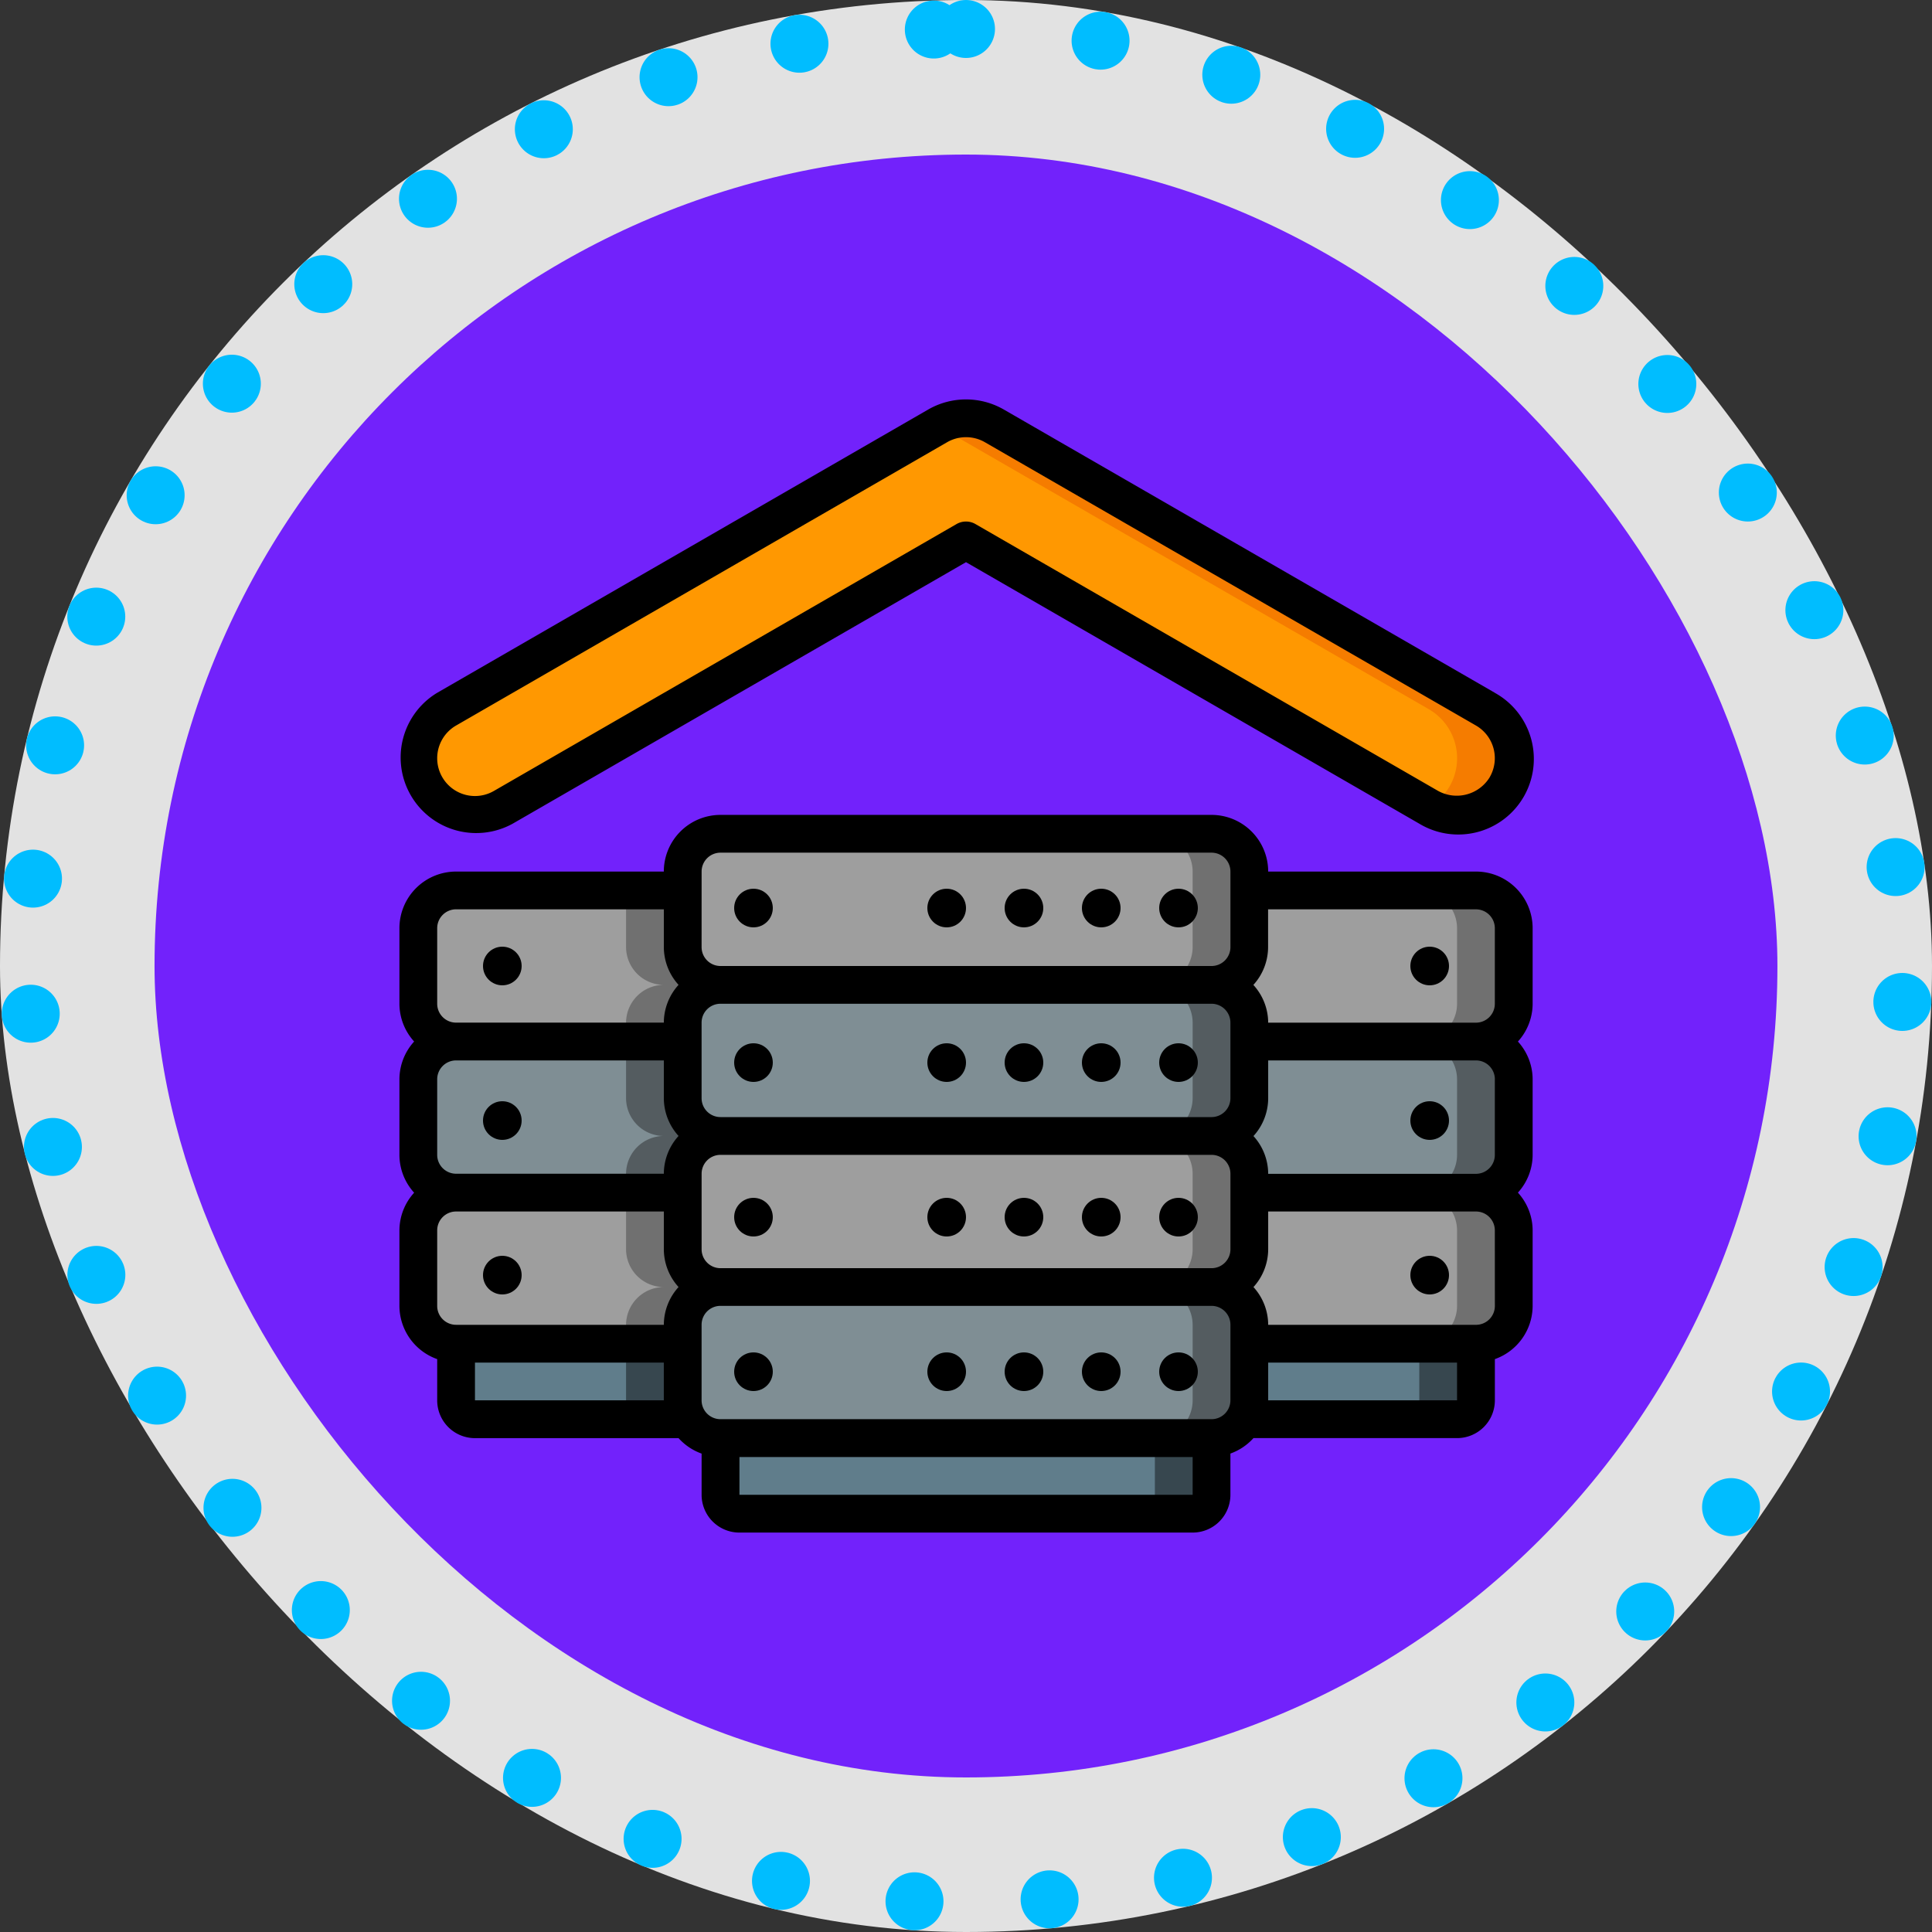 <svg xmlns="http://www.w3.org/2000/svg" width="100" height="100" viewBox="0 0 100 100">
  <rect x="0" y="0" width="100" height="100" fill="#333333" stroke="none"/>
  <g id="Group_1165599" data-name="Group 1165599" transform="translate(-637 -6992)">
    <g id="Group_1098742" data-name="Group 1098742" transform="translate(637.242 6992)">
      <rect id="Rectangle_400898" data-name="Rectangle 400898" width="100" height="100" rx="50" transform="translate(-0.242)" fill="#fff" opacity="0.859"/>
      <g id="Rectangle_400907" data-name="Rectangle 400907" transform="translate(-0.242)" fill="none" stroke="#00bdff" stroke-linecap="round" stroke-width="3" stroke-dasharray="0 7">
        <rect width="100" height="100" rx="50" stroke="none"/>
        <rect x="1.5" y="1.5" width="97" height="97" rx="48.5" fill="none"/>
      </g>
    </g>
    <g id="Group_1107006" data-name="Group 1107006" transform="translate(645.398 7000.157)">
      <rect id="Rectangle_400898-2" data-name="Rectangle 400898" width="84" height="84" rx="42" transform="translate(-0.399 -0.157)" fill="#6003fe" opacity="0.859"/>
      <rect id="Rectangle_400907-2" data-name="Rectangle 400907" width="84" height="84" rx="42" transform="translate(-0.398 -0.157)" fill="none"/>
    </g>
    <g id="Page-1" transform="translate(657.674 7012.673)">
      <g id="_015---Data-Centre" data-name="015---Data-Centre" transform="translate(-0.001 0.001)">
        <path id="Path" d="M45.326,48.955v3.91a1.955,1.955,0,0,1-1.955,1.955H17.955A1.955,1.955,0,0,1,16,52.865v-3.91A1.961,1.961,0,0,1,17.955,47H43.371A1.961,1.961,0,0,1,45.326,48.955Z" transform="translate(-1.336 -1.056)" fill="#7f8e94" fill-rule="evenodd"/>
        <path id="Path-2" data-name="Path" d="M43.933,47H41a1.961,1.961,0,0,1,1.955,1.955v3.91A1.955,1.955,0,0,1,41,54.82h2.933a1.955,1.955,0,0,0,1.955-1.955v-3.91A1.961,1.961,0,0,0,43.933,47Z" transform="translate(-1.897 -1.056)" fill="#545c60" fill-rule="evenodd"/>
        <path id="Path-3" data-name="Path" d="M17.641,46.888a1.961,1.961,0,0,0-1.955,1.955v.978H3.955A1.961,1.961,0,0,1,2,47.865v-3.91A1.961,1.961,0,0,1,3.955,42H15.686v2.933A1.961,1.961,0,0,0,17.641,46.888Z" transform="translate(-1.021 -0.944)" fill="#9e9e9e" fill-rule="evenodd"/>
        <path id="Path-4" data-name="Path" d="M15.933,44.933V42H13v2.933a1.961,1.961,0,0,0,1.955,1.955A1.961,1.961,0,0,0,13,48.843v.978h2.933v-.978a1.961,1.961,0,0,1,1.955-1.955A1.961,1.961,0,0,1,15.933,44.933Z" transform="translate(-1.268 -0.944)" fill="#707070" fill-rule="evenodd"/>
        <rect id="Rectangle" width="30" height="8" rx="2" transform="translate(14.327 38.326)" fill="#9e9e9e"/>
        <path id="Path-5" data-name="Path" d="M43.933,39H41a1.961,1.961,0,0,1,1.955,1.955v3.91A1.961,1.961,0,0,1,41,46.82h2.933a1.961,1.961,0,0,0,1.955-1.955v-3.91A1.961,1.961,0,0,0,43.933,39Z" transform="translate(-1.897 -0.877)" fill="#707070" fill-rule="evenodd"/>
        <path id="Path-6" data-name="Path" d="M17.641,38.888a1.961,1.961,0,0,0-1.955,1.955v.978H3.955A1.961,1.961,0,0,1,2,39.865v-3.91A1.961,1.961,0,0,1,3.955,34H15.686v2.933A1.961,1.961,0,0,0,17.641,38.888Z" transform="translate(-1.021 -0.764)" fill="#7f8e94" fill-rule="evenodd"/>
        <path id="Path-7" data-name="Path" d="M15.933,36.933V34H13v2.933a1.961,1.961,0,0,0,1.955,1.955A1.961,1.961,0,0,0,13,40.843v.978h2.933v-.978a1.961,1.961,0,0,1,1.955-1.955A1.961,1.961,0,0,1,15.933,36.933Z" transform="translate(-1.268 -0.764)" fill="#545c60" fill-rule="evenodd"/>
        <path id="Path-8" data-name="Path" d="M17.641,30.888a1.961,1.961,0,0,0-1.955,1.955v.978H3.955A1.961,1.961,0,0,1,2,31.865v-3.91A1.961,1.961,0,0,1,3.955,26H15.686v2.933A1.961,1.961,0,0,0,17.641,30.888Z" transform="translate(-1.021 -0.585)" fill="#9e9e9e" fill-rule="evenodd"/>
        <path id="Path-9" data-name="Path" d="M15.933,28.933V26H13v2.933a1.961,1.961,0,0,0,1.955,1.955A1.961,1.961,0,0,0,13,32.843v.978h2.933v-.978a1.961,1.961,0,0,1,1.955-1.955A1.961,1.961,0,0,1,15.933,28.933Z" transform="translate(-1.268 -0.585)" fill="#707070" fill-rule="evenodd"/>
        <rect id="Rectangle-2" data-name="Rectangle" width="30" height="8" rx="2" transform="translate(14.327 30.326)" fill="#7f8e94"/>
        <path id="Path-10" data-name="Path" d="M43.933,31H41a1.961,1.961,0,0,1,1.955,1.955v3.91A1.961,1.961,0,0,1,41,38.82h2.933a1.961,1.961,0,0,0,1.955-1.955v-3.91A1.961,1.961,0,0,0,43.933,31Z" transform="translate(-1.897 -0.697)" fill="#545c60" fill-rule="evenodd"/>
        <rect id="Rectangle-3" data-name="Rectangle" width="30" height="8" rx="2" transform="translate(14.327 22.326)" fill="#9e9e9e"/>
        <path id="Path-11" data-name="Path" d="M43.933,23H41a1.961,1.961,0,0,1,1.955,1.955v3.91A1.961,1.961,0,0,1,41,30.82h2.933a1.961,1.961,0,0,0,1.955-1.955v-3.91A1.961,1.961,0,0,0,43.933,23Z" transform="translate(-1.897 -0.518)" fill="#707070" fill-rule="evenodd"/>
        <path id="Path-12" data-name="Path" d="M43.416,55v2.933a.978.978,0,0,1-.978.978H18.978A.978.978,0,0,1,18,57.933V55Z" transform="translate(-1.381 -1.236)" fill="#607d8b" fill-rule="evenodd"/>
        <path id="Path-13" data-name="Path" d="M40.978,55v2.933A.978.978,0,0,1,40,58.91h2.933a.978.978,0,0,0,.978-.978V55Z" transform="translate(-1.875 -1.236)" fill="#37474f" fill-rule="evenodd"/>
        <path id="Path-14" data-name="Path" d="M15.994,53.91H4.978A.978.978,0,0,1,4,52.933V50H15.731v2.933A1.955,1.955,0,0,0,15.994,53.91Z" transform="translate(-1.066 -1.124)" fill="#607d8b" fill-rule="evenodd"/>
        <path id="Path-15" data-name="Path" d="M15.933,52.933V50H13v2.933a1.955,1.955,0,0,0,.264.978H16.2A1.955,1.955,0,0,1,15.933,52.933Z" transform="translate(-1.268 -1.124)" fill="#37474f" fill-rule="evenodd"/>
        <path id="Path-16" data-name="Path" d="M59.641,43.955v3.91a1.961,1.961,0,0,1-1.955,1.955H45.955v-.978A1.961,1.961,0,0,0,44,46.888a1.961,1.961,0,0,0,1.955-1.955V42H57.686A1.961,1.961,0,0,1,59.641,43.955Z" transform="translate(-1.965 -0.944)" fill="#9e9e9e" fill-rule="evenodd"/>
        <path id="Path-17" data-name="Path" d="M57.933,42H55a1.961,1.961,0,0,1,1.955,1.955v3.91A1.961,1.961,0,0,1,55,49.82h2.933a1.961,1.961,0,0,0,1.955-1.955v-3.91A1.961,1.961,0,0,0,57.933,42Z" transform="translate(-2.211 -0.944)" fill="#707070" fill-rule="evenodd"/>
        <path id="Path-18" data-name="Path" d="M59.641,35.955v3.91a1.961,1.961,0,0,1-1.955,1.955H45.955v-.978A1.961,1.961,0,0,0,44,38.888a1.961,1.961,0,0,0,1.955-1.955V34H57.686A1.961,1.961,0,0,1,59.641,35.955Z" transform="translate(-1.965 -0.764)" fill="#7f8e94" fill-rule="evenodd"/>
        <path id="Path-19" data-name="Path" d="M57.933,34H55a1.961,1.961,0,0,1,1.955,1.955v3.91A1.961,1.961,0,0,1,55,41.82h2.933a1.961,1.961,0,0,0,1.955-1.955v-3.91A1.961,1.961,0,0,0,57.933,34Z" transform="translate(-2.211 -0.764)" fill="#545c60" fill-rule="evenodd"/>
        <path id="Path-20" data-name="Path" d="M59.641,27.955v3.91a1.961,1.961,0,0,1-1.955,1.955H45.955v-.978A1.961,1.961,0,0,0,44,30.888a1.961,1.961,0,0,0,1.955-1.955V26H57.686A1.961,1.961,0,0,1,59.641,27.955Z" transform="translate(-1.965 -0.585)" fill="#9e9e9e" fill-rule="evenodd"/>
        <path id="Path-21" data-name="Path" d="M57.933,26H55a1.961,1.961,0,0,1,1.955,1.955v3.91A1.961,1.961,0,0,1,55,33.82h2.933a1.961,1.961,0,0,0,1.955-1.955v-3.91A1.961,1.961,0,0,0,57.933,26Z" transform="translate(-2.211 -0.585)" fill="#707070" fill-rule="evenodd"/>
        <path id="Path-22" data-name="Path" d="M57.724,50v2.933a.978.978,0,0,1-.978.978H45.73a1.955,1.955,0,0,0,.264-.978V50Z" transform="translate(-2.003 -1.124)" fill="#607d8b" fill-rule="evenodd"/>
        <path id="Path-23" data-name="Path" d="M54.978,50v2.933A.978.978,0,0,1,54,53.91h2.933a.978.978,0,0,0,.978-.978V50Z" transform="translate(-2.189 -1.124)" fill="#37474f" fill-rule="evenodd"/>
        <path id="Path-24" data-name="Path" d="M55.765,21.528a2.913,2.913,0,0,1-1.466-.391L30.349,7.318,6.4,21.137a2.934,2.934,0,0,1-2.933-5.083L28.882,1.391a2.933,2.933,0,0,1,2.933,0L57.231,16.054a2.933,2.933,0,0,1-1.466,5.474Z" transform="translate(-1.021 -0.023)" fill="#ff9801" fill-rule="evenodd"/>
        <path id="Path-25" data-name="Path" d="M57.849,16.054,32.433,1.391a2.933,2.933,0,0,0-2.933,0L54.916,16.054a2.933,2.933,0,0,1,0,5.083,2.934,2.934,0,1,0,2.933-5.083Z" transform="translate(-1.639 -0.023)" fill="#f57c00" fill-rule="evenodd"/>
        <g id="Group_1165495" data-name="Group 1165495">
          <circle id="Oval" cx="1" cy="1" r="1" transform="translate(17.327 49.326)"/>
          <circle id="Oval-2" data-name="Oval" cx="1" cy="1" r="1" transform="translate(31.327 49.326)"/>
          <circle id="Oval-3" data-name="Oval" cx="1" cy="1" r="1" transform="translate(35.327 49.326)"/>
          <circle id="Oval-4" data-name="Oval" cx="1" cy="1" r="1" transform="translate(39.327 49.326)"/>
          <circle id="Oval-5" data-name="Oval" cx="1" cy="1" r="1" transform="translate(27.327 49.326)"/>
          <circle id="Oval-6" data-name="Oval" cx="1" cy="1" r="1" transform="translate(17.327 41.326)"/>
          <circle id="Oval-7" data-name="Oval" cx="1" cy="1" r="1" transform="translate(31.327 41.326)"/>
          <circle id="Oval-8" data-name="Oval" cx="1" cy="1" r="1" transform="translate(35.327 41.326)"/>
          <circle id="Oval-9" data-name="Oval" cx="1" cy="1" r="1" transform="translate(39.327 41.326)"/>
          <circle id="Oval-10" data-name="Oval" cx="1" cy="1" r="1" transform="translate(27.327 41.326)"/>
          <circle id="Oval-11" data-name="Oval" cx="1" cy="1" r="1" transform="translate(17.327 33.326)"/>
          <circle id="Oval-12" data-name="Oval" cx="1" cy="1" r="1" transform="translate(31.327 33.326)"/>
          <circle id="Oval-13" data-name="Oval" cx="1" cy="1" r="1" transform="translate(35.327 33.326)"/>
          <circle id="Oval-14" data-name="Oval" cx="1" cy="1" r="1" transform="translate(39.327 33.326)"/>
          <circle id="Oval-15" data-name="Oval" cx="1" cy="1" r="1" transform="translate(27.327 33.326)"/>
          <circle id="Oval-16" data-name="Oval" cx="1" cy="1" r="1" transform="translate(17.327 25.326)"/>
          <circle id="Oval-17" data-name="Oval" cx="1" cy="1" r="1" transform="translate(4.327 28.326)"/>
          <circle id="Oval-18" data-name="Oval" cx="1" cy="1" r="1" transform="translate(4.327 36.326)"/>
          <circle id="Oval-19" data-name="Oval" cx="1" cy="1" r="1" transform="translate(4.327 44.326)"/>
          <circle id="Oval-20" data-name="Oval" cx="1" cy="1" r="1" transform="translate(31.327 25.326)"/>
          <circle id="Oval-21" data-name="Oval" cx="1" cy="1" r="1" transform="translate(35.327 25.326)"/>
          <circle id="Oval-22" data-name="Oval" cx="1" cy="1" r="1" transform="translate(39.327 25.326)"/>
          <circle id="Oval-23" data-name="Oval" cx="1" cy="1" r="1" transform="translate(27.327 25.326)"/>
          <path id="Shape" d="M56.72,24.933H45.967A2.933,2.933,0,0,0,43.035,22H17.618a2.933,2.933,0,0,0-2.933,2.933H3.933A2.933,2.933,0,0,0,1,27.865v3.91a2.914,2.914,0,0,0,.762,1.955A2.914,2.914,0,0,0,1,35.686V39.6a2.914,2.914,0,0,0,.762,1.955A2.914,2.914,0,0,0,1,43.506v3.91a2.933,2.933,0,0,0,1.955,2.753V52.3A1.955,1.955,0,0,0,4.91,54.259H15.448a2.933,2.933,0,0,0,1.193.8v2.135A1.955,1.955,0,0,0,18.6,59.147H42.057a1.955,1.955,0,0,0,1.955-1.955V55.057a2.933,2.933,0,0,0,1.193-.8H55.743A1.955,1.955,0,0,0,57.7,52.3V50.169a2.933,2.933,0,0,0,1.955-2.753v-3.91a2.914,2.914,0,0,0-.762-1.955,2.914,2.914,0,0,0,.762-1.955v-3.91a2.914,2.914,0,0,0-.762-1.955,2.914,2.914,0,0,0,.762-1.955v-3.91A2.933,2.933,0,0,0,56.72,24.933Zm0,1.955a.978.978,0,0,1,.978.978v3.91a.978.978,0,0,1-.978.978H45.967A2.914,2.914,0,0,0,45.2,30.8a2.914,2.914,0,0,0,.762-1.955V26.888Zm.978,8.8V39.6a.978.978,0,0,1-.978.978H45.967a2.914,2.914,0,0,0-.762-1.955,2.914,2.914,0,0,0,.762-1.955V34.708H56.72A.978.978,0,0,1,57.7,35.686ZM2.955,47.416v-3.91a.978.978,0,0,1,.978-.978H14.686v1.955a2.914,2.914,0,0,0,.762,1.955,2.914,2.914,0,0,0-.762,1.955H3.933A.978.978,0,0,1,2.955,47.416Zm0-7.82v-3.91a.978.978,0,0,1,.978-.978H14.686v1.955a2.914,2.914,0,0,0,.762,1.955,2.914,2.914,0,0,0-.762,1.955H3.933A.978.978,0,0,1,2.955,39.6Zm41.057-6.843v3.91a.978.978,0,0,1-.978.978H17.618a.978.978,0,0,1-.978-.978v-3.91a.978.978,0,0,1,.978-.978H43.035A.978.978,0,0,1,44.012,32.753ZM16.641,44.484v-3.91a.978.978,0,0,1,.978-.978H43.035a.978.978,0,0,1,.978.978v3.91a.978.978,0,0,1-.978.978H17.618A.978.978,0,0,1,16.641,44.484Zm0-19.551a.978.978,0,0,1,.978-.978H43.035a.978.978,0,0,1,.978.978v3.91a.978.978,0,0,1-.978.978H17.618a.978.978,0,0,1-.978-.978ZM2.955,27.865a.978.978,0,0,1,.978-.978H14.686v1.955a2.914,2.914,0,0,0,.762,1.955,2.914,2.914,0,0,0-.762,1.955H3.933a.978.978,0,0,1-.978-.978ZM4.91,52.3V50.349h9.775V52.3ZM18.6,57.192V55.237H42.057v1.955ZM44.012,52.3a.978.978,0,0,1-.978.978H17.618a.978.978,0,0,1-.978-.978v-3.91a.978.978,0,0,1,.978-.978H43.035a.978.978,0,0,1,.978.978Zm11.731,0H45.967V50.349h9.775ZM57.7,47.416a.978.978,0,0,1-.978.978H45.967a2.914,2.914,0,0,0-.762-1.955,2.914,2.914,0,0,0,.762-1.955V42.528H56.72a.978.978,0,0,1,.978.978Z" transform="translate(-0.999 -0.495)"/>
          <circle id="Oval-24" data-name="Oval" cx="1" cy="1" r="1" transform="translate(52.327 28.326)"/>
          <circle id="Oval-25" data-name="Oval" cx="1" cy="1" r="1" transform="translate(52.327 36.326)"/>
          <circle id="Oval-26" data-name="Oval" cx="1" cy="1" r="1" transform="translate(52.327 44.326)"/>
          <path id="Shape-2" data-name="Shape" d="M57.7,15.186,32.281.523a3.923,3.923,0,0,0-3.91,0L2.955,15.186a3.911,3.911,0,0,0,3.91,6.773L30.326,8.425,53.787,21.96a3.911,3.911,0,1,0,3.91-6.773Zm-.263,4.365a2,2,0,0,1-2.67.716L30.815,6.452a.978.978,0,0,0-.978,0L5.888,20.267a1.955,1.955,0,0,1-1.955-3.387L29.349,2.216a1.961,1.961,0,0,1,1.955,0L56.72,16.879a1.955,1.955,0,0,1,.715,2.672Z" transform="translate(-0.999 -0.001)"/>
        </g>
      </g>
    </g>
  </g>
</svg>
